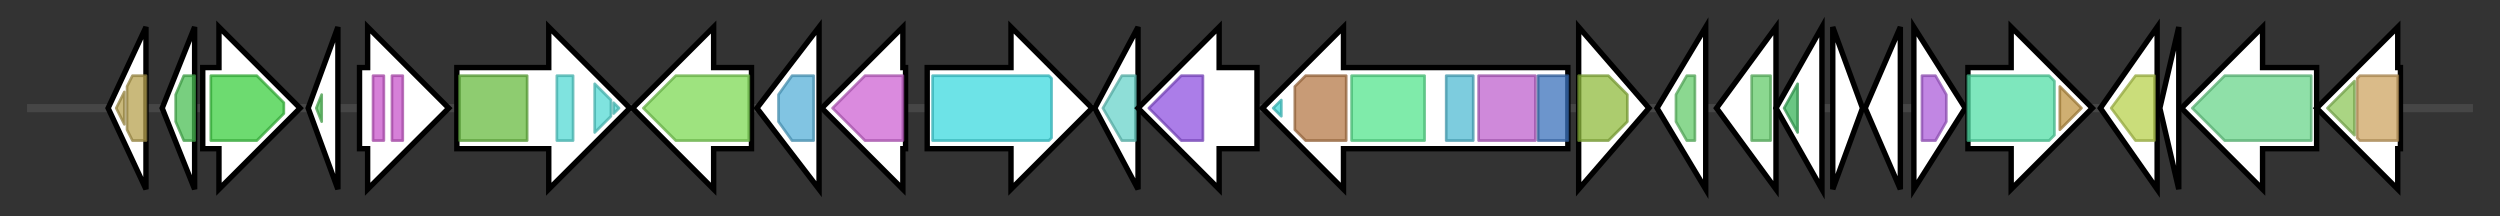 <svg version="1.1" baseProfile="full" xmlns="http://www.w3.org/2000/svg" width="924.833" height="80">
	<rect width="100%" height="100%" fill="#333333" stroke="none"/>
	<g>
		<line x1="10" y1="40.0" x2="914.833" y2="40.0" style="stroke:rgb(70,70,70); stroke-width:3 "/>
		<g>
			<title> (ctg8_110)</title>
			<polygon class=" (ctg8_110)" points="40,40 54,10 54,70" fill="rgb(255,255,255)" fill-opacity="1.0" stroke="rgb(0,0,0)" stroke-width="2"  />
			<g>
				<title>MraZ (PF02381)
"MraZ protein, putative antitoxin-like"</title>
				<polygon class="PF02381" points="43,40 46,34 46,46" stroke-linejoin="round" width="6" height="24" fill="rgb(183,161,79)" stroke="rgb(146,128,63)" stroke-width="1" opacity="0.75" />
			</g>
			<g>
				<title>MraZ (PF02381)
"MraZ protein, putative antitoxin-like"</title>
				<polygon class="PF02381" points="47,32 49,28 54,28 54,52 49,52 47,48" stroke-linejoin="round" width="7" height="24" fill="rgb(183,161,79)" stroke="rgb(146,128,63)" stroke-width="1" opacity="0.75" />
			</g>
		</g>
		<g>
			<title> (ctg8_111)</title>
			<polygon class=" (ctg8_111)" points="60,40 72,10 72,70" fill="rgb(255,255,255)" fill-opacity="1.0" stroke="rgb(0,0,0)" stroke-width="2"  />
			<g>
				<title>DUF3040 (PF11239)
"Protein of unknown function (DUF3040)"</title>
				<polygon class="PF11239" points="65,35 68,28 72,28 72,52 68,52 65,45" stroke-linejoin="round" width="7" height="24" fill="rgb(75,191,84)" stroke="rgb(60,152,67)" stroke-width="1" opacity="0.75" />
			</g>
		</g>
		<g>
			<title> (ctg8_112)</title>
			<polygon class=" (ctg8_112)" points="75,25 81,25 81,10 111,40 81,70 81,55 75,55" fill="rgb(255,255,255)" fill-opacity="1.0" stroke="rgb(0,0,0)" stroke-width="2"  />
			<g>
				<title>polyprenyl_synt (PF00348)
"Polyprenyl synthetase"</title>
				<polygon class="PF00348" points="78,28 95,28 105,38 105,42 95,52 78,52" stroke-linejoin="round" width="27" height="24" fill="rgb(61,206,65)" stroke="rgb(48,164,52)" stroke-width="1" opacity="0.75" />
			</g>
		</g>
		<g>
			<title> (ctg8_113)</title>
			<polygon class=" (ctg8_113)" points="114,40 125,10 125,70" fill="rgb(255,255,255)" fill-opacity="1.0" stroke="rgb(0,0,0)" stroke-width="2"  />
			<g>
				<title>Rv2175c_C (PF18367)
"Rv2175c C-terminal domain of unknown function"</title>
				<polygon class="PF18367" points="117,40 119,35 119,45" stroke-linejoin="round" width="5" height="24" fill="rgb(83,192,90)" stroke="rgb(66,153,71)" stroke-width="1" opacity="0.75" />
			</g>
		</g>
		<g>
			<title> (ctg8_114)</title>
			<polygon class=" (ctg8_114)" points="133,25 136,25 136,10 166,40 136,70 136,55 133,55" fill="rgb(255,255,255)" fill-opacity="1.0" stroke="rgb(0,0,0)" stroke-width="2"  />
			<g>
				<title>LysM (PF01476)
"LysM domain"</title>
				<rect class="PF01476" x="138" y="28" stroke-linejoin="round" width="4" height="24" fill="rgb(200,86,203)" stroke="rgb(160,68,162)" stroke-width="1" opacity="0.75" />
			</g>
			<g>
				<title>LysM (PF01476)
"LysM domain"</title>
				<rect class="PF01476" x="145" y="28" stroke-linejoin="round" width="4" height="24" fill="rgb(200,86,203)" stroke="rgb(160,68,162)" stroke-width="1" opacity="0.75" />
			</g>
		</g>
		<g>
			<title> (ctg8_115)</title>
			<polygon class=" (ctg8_115)" points="169,25 203,25 203,10 233,40 203,70 203,55 169,55" fill="rgb(255,255,255)" fill-opacity="1.0" stroke="rgb(0,0,0)" stroke-width="2"  />
			<g>
				<title>Pkinase (PF00069)
"Protein kinase domain"</title>
				<rect class="PF00069" x="170" y="28" stroke-linejoin="round" width="25" height="24" fill="rgb(104,187,65)" stroke="rgb(83,149,51)" stroke-width="1" opacity="0.75" />
			</g>
			<g>
				<title>PASTA (PF03793)
"PASTA domain"</title>
				<rect class="PF03793" x="206" y="28" stroke-linejoin="round" width="6" height="24" fill="rgb(84,217,212)" stroke="rgb(67,173,169)" stroke-width="1" opacity="0.75" />
			</g>
			<g>
				<title>PASTA (PF03793)
"PASTA domain"</title>
				<polygon class="PF03793" points="220,31 226,37 226,43 220,49" stroke-linejoin="round" width="6" height="24" fill="rgb(84,217,212)" stroke="rgb(67,173,169)" stroke-width="1" opacity="0.75" />
			</g>
			<g>
				<title>PASTA (PF03793)
"PASTA domain"</title>
				<polygon class="PF03793" points="227,38 229,40 227,42" stroke-linejoin="round" width="6" height="24" fill="rgb(84,217,212)" stroke="rgb(67,173,169)" stroke-width="1" opacity="0.75" />
			</g>
		</g>
		<g>
			<title> (ctg8_116)</title>
			<polygon class=" (ctg8_116)" points="278,25 264,25 264,10 234,40 264,70 264,55 278,55" fill="rgb(255,255,255)" fill-opacity="1.0" stroke="rgb(0,0,0)" stroke-width="2"  />
			<g>
				<title>DAHP_synth_2 (PF01474)
"Class-II DAHP synthetase family"</title>
				<polygon class="PF01474" points="238,40 250,28 277,28 277,52 250,52" stroke-linejoin="round" width="43" height="24" fill="rgb(126,217,84)" stroke="rgb(100,173,67)" stroke-width="1" opacity="0.75" />
			</g>
		</g>
		<g>
			<title> (ctg8_117)</title>
			<polygon class=" (ctg8_117)" points="280,40 303,10 303,70" fill="rgb(255,255,255)" fill-opacity="1.0" stroke="rgb(0,0,0)" stroke-width="2"  />
			<g>
				<title>Acyltransferase (PF01553)
"Acyltransferase"</title>
				<polygon class="PF01553" points="288,35 293,28 301,28 301,52 293,52 288,45" stroke-linejoin="round" width="13" height="24" fill="rgb(87,176,216)" stroke="rgb(69,140,172)" stroke-width="1" opacity="0.75" />
			</g>
		</g>
		<g>
			<title> (ctg8_118)</title>
			<polygon class=" (ctg8_118)" points="335,25 334,25 334,10 304,40 334,70 334,55 335,55" fill="rgb(255,255,255)" fill-opacity="1.0" stroke="rgb(0,0,0)" stroke-width="2"  />
			<g>
				<title>ROK (PF00480)
"ROK family"</title>
				<polygon class="PF00480" points="308,40 320,28 334,28 334,52 320,52" stroke-linejoin="round" width="30" height="24" fill="rgb(205,99,210)" stroke="rgb(163,79,168)" stroke-width="1" opacity="0.75" />
			</g>
		</g>
		<g>
			<title> (ctg8_119)</title>
			<polygon class=" (ctg8_119)" points="343,25 374,25 374,10 404,40 374,70 374,55 343,55" fill="rgb(255,255,255)" fill-opacity="1.0" stroke="rgb(0,0,0)" stroke-width="2"  />
			<g>
				<title>AMP-binding (PF00501)
"AMP-binding enzyme"</title>
				<polygon class="PF00501" points="345,28 388,28 389,29 389,51 388,52 345,52" stroke-linejoin="round" width="44" height="24" fill="rgb(60,217,223)" stroke="rgb(48,173,178)" stroke-width="1" opacity="0.75" />
			</g>
		</g>
		<g>
			<title> (ctg8_120)</title>
			<polygon class=" (ctg8_120)" points="405,40 421,10 421,70" fill="rgb(255,255,255)" fill-opacity="1.0" stroke="rgb(0,0,0)" stroke-width="2"  />
			<g>
				<title>Pep_deformylase (PF01327)
"Polypeptide deformylase"</title>
				<polygon class="PF01327" points="408,40 415,28 420,28 420,52 415,52" stroke-linejoin="round" width="14" height="24" fill="rgb(104,210,201)" stroke="rgb(83,168,160)" stroke-width="1" opacity="0.75" />
			</g>
		</g>
		<g>
			<title> (ctg8_121)</title>
			<polygon class=" (ctg8_121)" points="465,25 451,25 451,10 421,40 451,70 451,55 465,55" fill="rgb(255,255,255)" fill-opacity="1.0" stroke="rgb(0,0,0)" stroke-width="2"  />
			<g>
				<title>CbiA (PF01656)
"CobQ/CobB/MinD/ParA nucleotide binding domain"</title>
				<polygon class="PF01656" points="425,40 437,28 445,28 445,52 437,52" stroke-linejoin="round" width="21" height="24" fill="rgb(143,82,224)" stroke="rgb(114,65,179)" stroke-width="1" opacity="0.75" />
			</g>
		</g>
		<g>
			<title> (ctg8_122)</title>
			<polygon class=" (ctg8_122)" points="580,25 497,25 497,10 467,40 497,70 497,55 580,55" fill="rgb(255,255,255)" fill-opacity="1.0" stroke="rgb(0,0,0)" stroke-width="2"  />
			<g>
				<title>Biotin_lipoyl (PF00364)
"Biotin-requiring enzyme"</title>
				<polygon class="PF00364" points="471,40 474,37 474,43" stroke-linejoin="round" width="7" height="24" fill="rgb(67,214,213)" stroke="rgb(53,171,170)" stroke-width="1" opacity="0.75" />
			</g>
			<g>
				<title>PYC_OADA (PF02436)
"Conserved carboxylase domain"</title>
				<polygon class="PF02436" points="479,32 483,28 498,28 498,52 483,52 479,48" stroke-linejoin="round" width="19" height="24" fill="rgb(181,121,72)" stroke="rgb(144,96,57)" stroke-width="1" opacity="0.75" />
			</g>
			<g>
				<title>HMGL-like (PF00682)
"HMGL-like"</title>
				<rect class="PF00682" x="500" y="28" stroke-linejoin="round" width="27" height="24" fill="rgb(84,228,141)" stroke="rgb(67,182,112)" stroke-width="1" opacity="0.75" />
			</g>
			<g>
				<title>Biotin_carb_C (PF02785)
"Biotin carboxylase C-terminal domain"</title>
				<rect class="PF02785" x="535" y="28" stroke-linejoin="round" width="10" height="24" fill="rgb(82,186,211)" stroke="rgb(65,148,168)" stroke-width="1" opacity="0.75" />
			</g>
			<g>
				<title>CPSase_L_D2 (PF02786)
"Carbamoyl-phosphate synthase L chain, ATP binding domain"</title>
				<rect class="PF02786" x="547" y="28" stroke-linejoin="round" width="21" height="24" fill="rgb(190,97,205)" stroke="rgb(151,77,164)" stroke-width="1" opacity="0.75" />
			</g>
			<g>
				<title>Biotin_carb_N (PF00289)
"Biotin carboxylase, N-terminal domain"</title>
				<rect class="PF00289" x="569" y="28" stroke-linejoin="round" width="11" height="24" fill="rgb(59,114,187)" stroke="rgb(47,91,149)" stroke-width="1" opacity="0.75" />
			</g>
		</g>
		<g>
			<title> (ctg8_123)</title>
			<polygon class=" (ctg8_123)" points="584,10 610,40 584,70" fill="rgb(255,255,255)" fill-opacity="1.0" stroke="rgb(0,0,0)" stroke-width="2"  />
			<g>
				<title>AAA_31 (PF13614)
"AAA domain"</title>
				<polygon class="PF13614" points="584,28 595,28 602,35 602,45 595,52 584,52" stroke-linejoin="round" width="18" height="24" fill="rgb(144,187,62)" stroke="rgb(115,149,49)" stroke-width="1" opacity="0.75" />
			</g>
		</g>
		<g>
			<title> (ctg8_124)</title>
			<polygon class=" (ctg8_124)" points="613,40 631,10 631,70" fill="rgb(255,255,255)" fill-opacity="1.0" stroke="rgb(0,0,0)" stroke-width="2"  />
			<g>
				<title>MerR_1 (PF13411)
"MerR HTH family regulatory protein"</title>
				<polygon class="PF13411" points="620,35 624,28 627,28 627,52 624,52 620,45" stroke-linejoin="round" width="7" height="24" fill="rgb(100,202,107)" stroke="rgb(80,161,85)" stroke-width="1" opacity="0.75" />
			</g>
		</g>
		<g>
			<title> (ctg8_125)</title>
			<polygon class=" (ctg8_125)" points="635,40 657,10 657,70" fill="rgb(255,255,255)" fill-opacity="1.0" stroke="rgb(0,0,0)" stroke-width="2"  />
			<g>
				<title>MerR_1 (PF13411)
"MerR HTH family regulatory protein"</title>
				<polygon class="PF13411" points="648,28 648,28 655,28 655,52 648,52 648,52" stroke-linejoin="round" width="7" height="24" fill="rgb(100,202,107)" stroke="rgb(80,161,85)" stroke-width="1" opacity="0.75" />
			</g>
		</g>
		<g>
			<title> (ctg8_126)</title>
			<polygon class=" (ctg8_126)" points="657,40 674,10 674,70" fill="rgb(255,255,255)" fill-opacity="1.0" stroke="rgb(0,0,0)" stroke-width="2"  />
			<g>
				<title>FHA (PF00498)
"FHA domain"</title>
				<polygon class="PF00498" points="660,40 665,31 665,49" stroke-linejoin="round" width="6" height="24" fill="rgb(57,178,90)" stroke="rgb(45,142,72)" stroke-width="1" opacity="0.75" />
			</g>
		</g>
		<g>
			<title> (ctg8_127)</title>
			<polygon class=" (ctg8_127)" points="678,10 689,40 678,70" fill="rgb(255,255,255)" fill-opacity="1.0" stroke="rgb(0,0,0)" stroke-width="2"  />
		</g>
		<g>
			<title> (ctg8_128)</title>
			<polygon class=" (ctg8_128)" points="690,40 703,10 703,70" fill="rgb(255,255,255)" fill-opacity="1.0" stroke="rgb(0,0,0)" stroke-width="2"  />
		</g>
		<g>
			<title> (ctg8_129)</title>
			<polygon class=" (ctg8_129)" points="708,10 727,40 708,70" fill="rgb(255,255,255)" fill-opacity="1.0" stroke="rgb(0,0,0)" stroke-width="2"  />
			<g>
				<title>CopC (PF04234)
"CopC domain"</title>
				<polygon class="PF04234" points="711,28 716,28 720,35 720,45 716,52 711,52" stroke-linejoin="round" width="9" height="24" fill="rgb(172,94,217)" stroke="rgb(137,75,173)" stroke-width="1" opacity="0.75" />
			</g>
		</g>
		<g>
			<title> (ctg8_130)</title>
			<polygon class=" (ctg8_130)" points="728,25 744,25 744,10 774,40 744,70 744,55 728,55" fill="rgb(255,255,255)" fill-opacity="1.0" stroke="rgb(0,0,0)" stroke-width="2"  />
			<g>
				<title>Pyr_redox_2 (PF07992)
"Pyridine nucleotide-disulphide oxidoreductase"</title>
				<polygon class="PF07992" points="728,28 758,28 760,30 760,50 758,52 728,52" stroke-linejoin="round" width="32" height="24" fill="rgb(83,223,167)" stroke="rgb(66,178,133)" stroke-width="1" opacity="0.75" />
			</g>
			<g>
				<title>Pyr_redox_dim (PF02852)
"Pyridine nucleotide-disulphide oxidoreductase, dimerisation domain"</title>
				<polygon class="PF02852" points="762,32 770,40 762,48" stroke-linejoin="round" width="10" height="24" fill="rgb(191,148,67)" stroke="rgb(152,118,53)" stroke-width="1" opacity="0.75" />
			</g>
		</g>
		<g>
			<title> (ctg8_131)</title>
			<polygon class=" (ctg8_131)" points="777,40 798,10 798,70" fill="rgb(255,255,255)" fill-opacity="1.0" stroke="rgb(0,0,0)" stroke-width="2"  />
			<g>
				<title>CYTH (PF01928)
"CYTH domain"</title>
				<polygon class="PF01928" points="781,40 790,28 797,28 797,52 790,52" stroke-linejoin="round" width="19" height="24" fill="rgb(184,209,78)" stroke="rgb(147,167,62)" stroke-width="1" opacity="0.75" />
			</g>
		</g>
		<g>
			<title> (ctg8_132)</title>
			<polygon class=" (ctg8_132)" points="799,40 806,10 806,70" fill="rgb(255,255,255)" fill-opacity="1.0" stroke="rgb(0,0,0)" stroke-width="2"  />
		</g>
		<g>
			<title> (ctg8_133)</title>
			<polygon class=" (ctg8_133)" points="857,25 837,25 837,10 807,40 837,70 837,55 857,55" fill="rgb(255,255,255)" fill-opacity="1.0" stroke="rgb(0,0,0)" stroke-width="2"  />
			<g>
				<title>Aldedh (PF00171)
"Aldehyde dehydrogenase family"</title>
				<polygon class="PF00171" points="811,40 823,28 855,28 855,52 823,52" stroke-linejoin="round" width="46" height="24" fill="rgb(105,213,139)" stroke="rgb(84,170,111)" stroke-width="1" opacity="0.75" />
			</g>
		</g>
		<g>
			<title> (ctg8_134)</title>
			<polygon class=" (ctg8_134)" points="888,25 887,25 887,10 857,40 887,70 887,55 888,55" fill="rgb(255,255,255)" fill-opacity="1.0" stroke="rgb(0,0,0)" stroke-width="2"  />
			<g>
				<title>NAD_binding_11 (PF14833)
"NAD-binding of NADP-dependent 3-hydroxyisobutyrate dehydrogenase"</title>
				<polygon class="PF14833" points="861,40 871,30 871,50" stroke-linejoin="round" width="12" height="24" fill="rgb(141,199,89)" stroke="rgb(112,159,71)" stroke-width="1" opacity="0.75" />
			</g>
			<g>
				<title>NAD_binding_2 (PF03446)
"NAD binding domain of 6-phosphogluconate dehydrogenase"</title>
				<polygon class="PF03446" points="872,29 873,28 887,28 887,52 873,52 872,51" stroke-linejoin="round" width="15" height="24" fill="rgb(205,164,98)" stroke="rgb(164,131,78)" stroke-width="1" opacity="0.75" />
			</g>
		</g>
	</g>
</svg>

